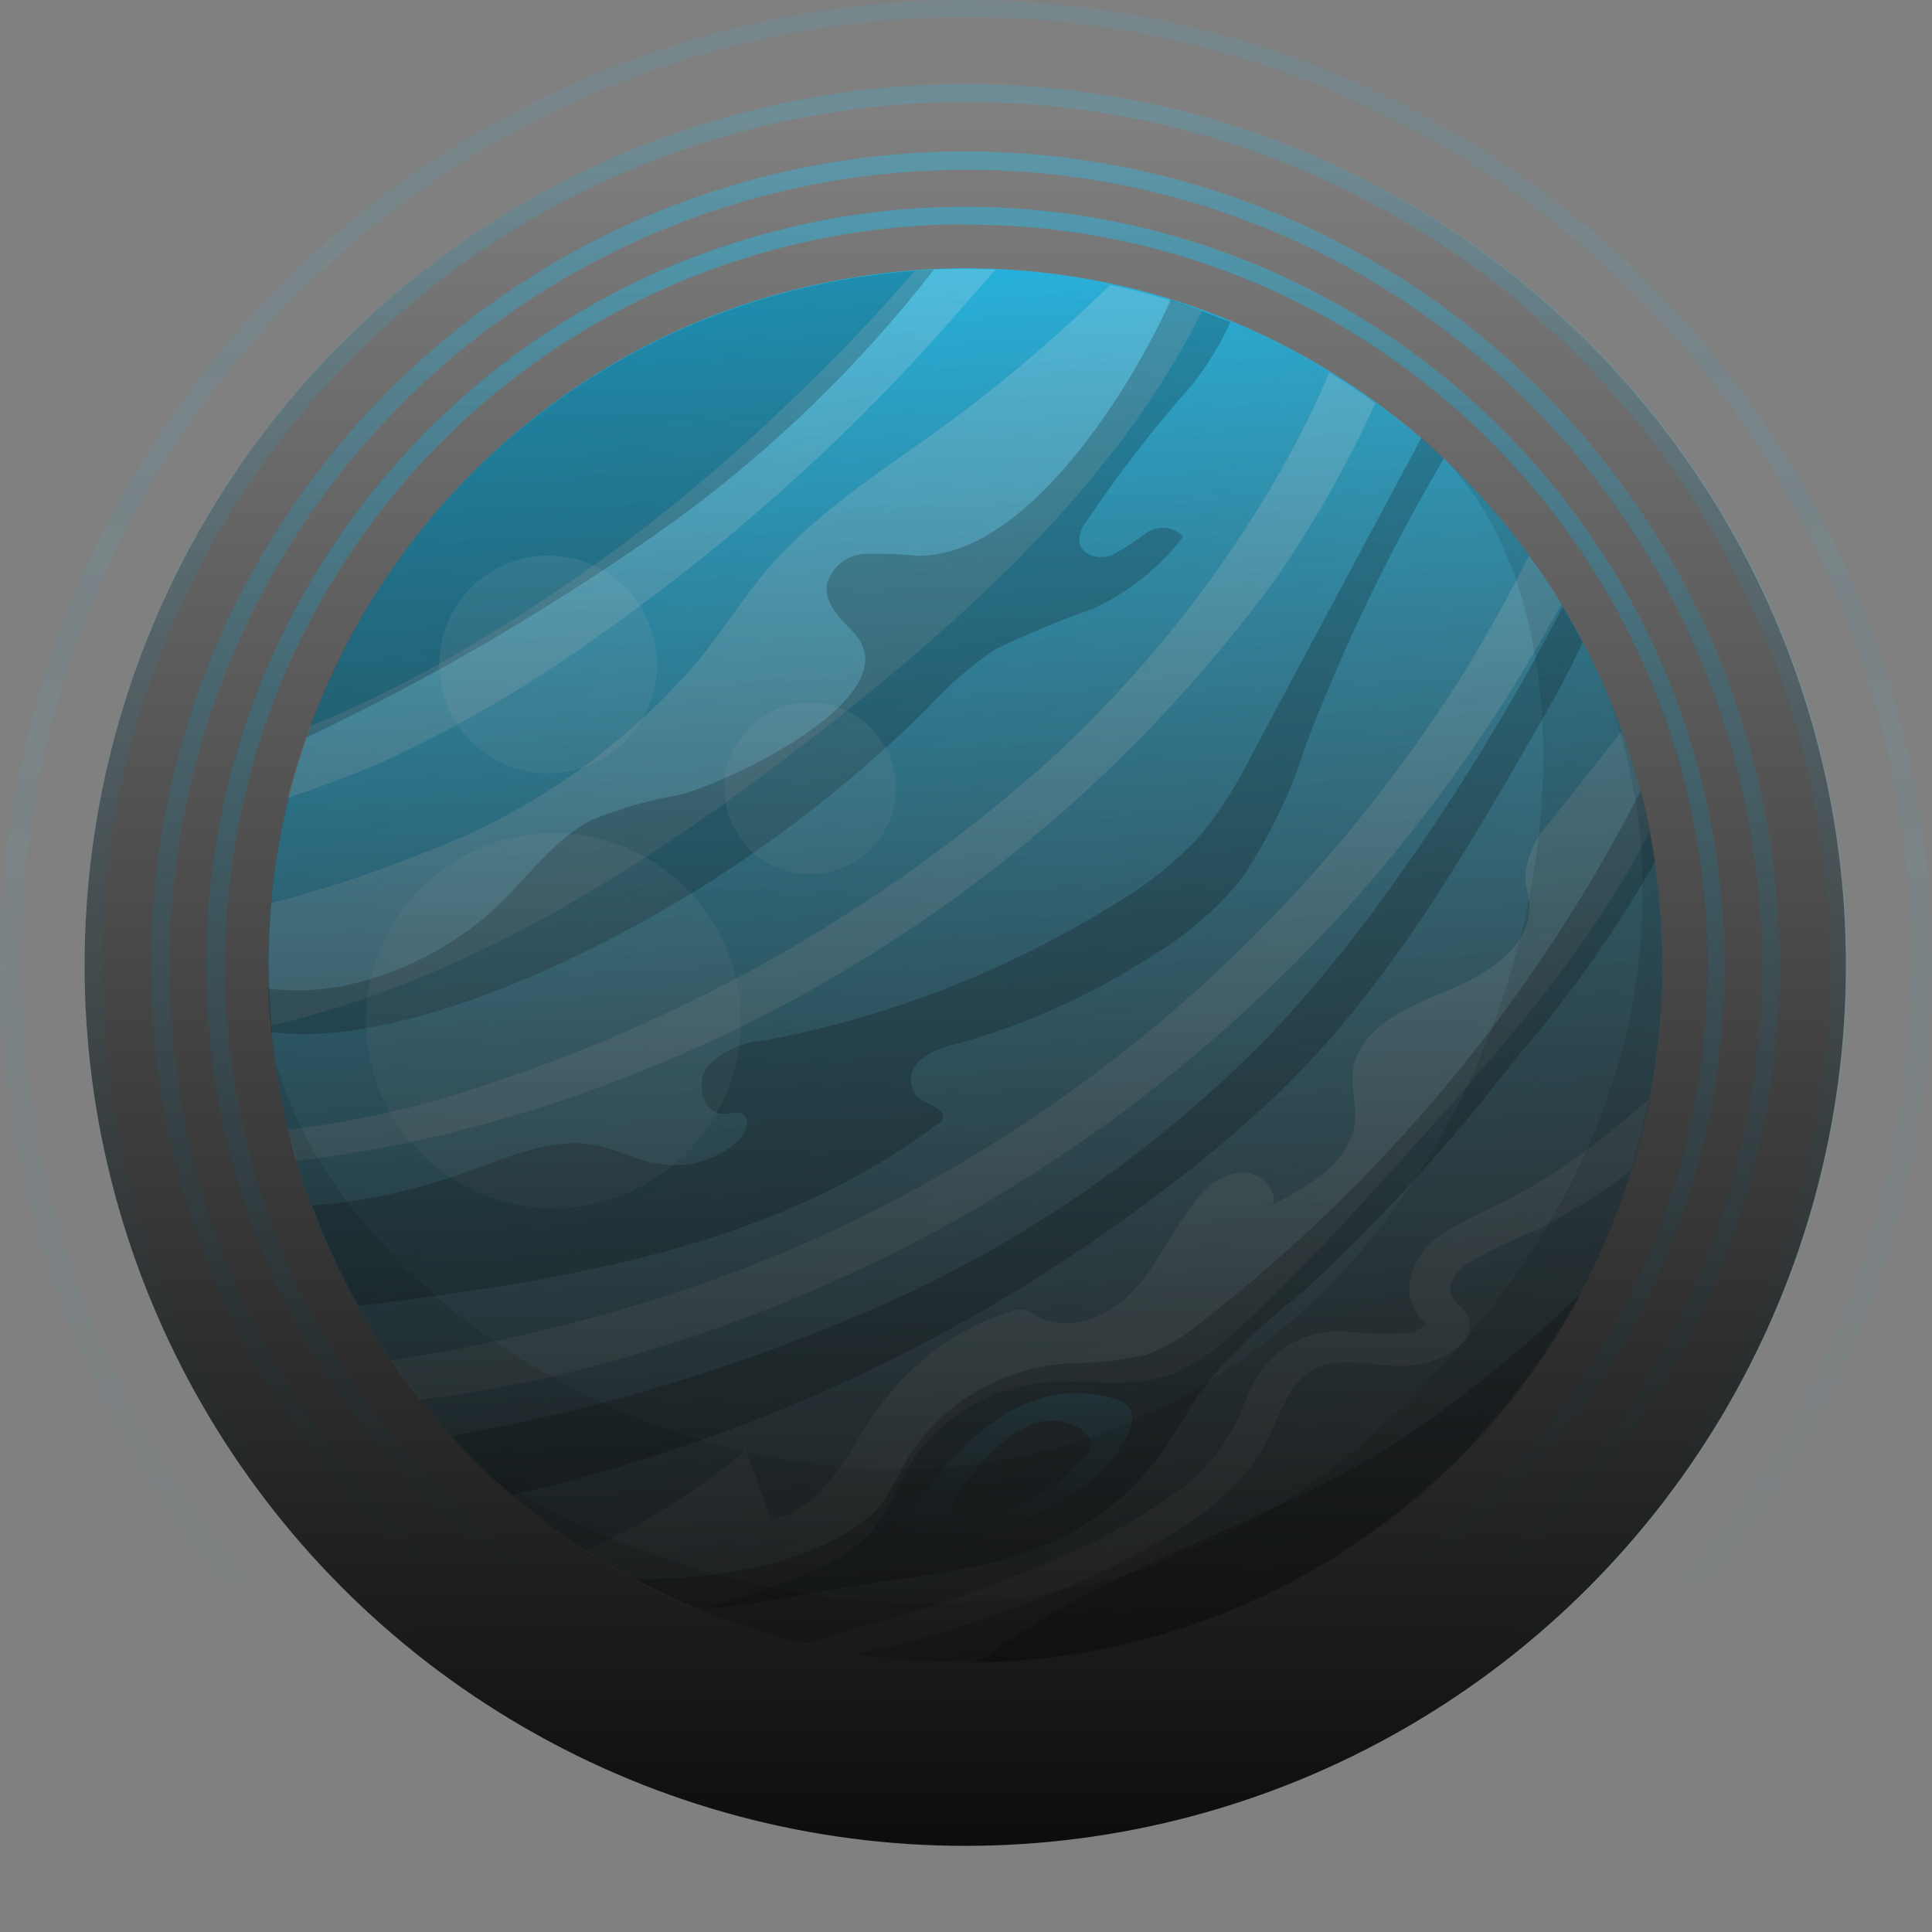 <svg width="1256" height="1256" viewBox="0 0 1256 1256" fill="none" xmlns="http://www.w3.org/2000/svg">
<rect x="0" y="0" width="1256" height="1256" fill="#808080" stroke="none"/>
<path opacity="0.5" d="M626.612 1121.52C549.099 1121.34 472.718 1102.91 403.654 1067.72C334.59 1032.53 274.785 981.571 229.083 918.968C183.381 856.365 153.067 783.879 140.595 707.38C128.123 630.881 133.845 552.52 157.296 478.644C180.748 404.768 221.27 337.454 275.581 282.152C329.892 226.851 396.466 185.118 469.909 160.333C543.352 135.549 621.6 128.409 698.316 139.492C775.032 150.575 848.059 179.57 911.483 224.128C991.339 280.261 1052.76 358.809 1087.97 449.843C1123.19 540.877 1130.62 640.307 1109.32 735.563C1088.03 830.819 1038.97 917.623 968.341 984.999C897.715 1052.37 808.696 1097.3 712.539 1114.09C684.161 1119.01 655.413 1121.5 626.612 1121.52ZM628.359 145.778C513.266 145.771 401.97 186.952 314.604 261.872C227.238 336.792 169.571 440.503 152.034 554.247C134.496 667.99 158.247 784.253 218.99 882.007C279.733 979.761 373.456 1052.55 483.207 1087.21C592.957 1121.86 711.488 1116.1 817.358 1070.96C923.228 1025.81 1009.45 944.275 1060.42 841.089C1111.39 737.903 1123.74 619.883 1095.25 508.379C1066.76 396.874 999.299 299.247 905.075 233.158C824.056 176.225 727.383 145.8 628.359 146.069V145.778Z" fill="url(#paint0_linear_2733_1389)"/>
<path opacity="0.4" d="M626.903 1156.9C543.743 1156.82 461.774 1137.14 387.641 1099.46C313.508 1061.78 249.298 1007.16 200.216 940.034C151.133 872.907 118.561 795.159 105.139 713.094C91.716 631.029 97.822 546.956 122.961 467.691C148.1 388.426 191.565 316.2 249.831 256.868C308.098 197.537 379.526 152.77 458.326 126.197C537.125 99.624 621.078 91.992 703.378 103.921C785.677 115.85 864.008 147.003 932.019 194.856C1024.12 259.539 1093.2 351.904 1129.21 458.529C1165.22 565.155 1166.29 680.486 1132.27 787.763C1098.25 895.039 1030.9 988.673 940.019 1055.06C849.136 1121.44 739.451 1157.12 626.903 1156.9ZM628.359 110.389C504.735 110.294 385.16 154.447 291.266 234.859C197.371 315.271 135.36 426.632 116.45 548.794C97.539 670.957 122.979 795.854 188.167 900.889C253.355 1005.92 353.985 1084.16 471.852 1121.44C589.72 1158.73 717.039 1152.59 830.778 1104.16C944.516 1055.72 1037.16 968.174 1091.95 857.361C1146.74 746.548 1160.06 619.785 1129.5 500.004C1098.93 380.224 1026.51 275.338 925.319 204.322C838.41 143.094 734.672 110.281 628.359 110.389Z" fill="url(#paint1_linear_2733_1389)"/>
<path opacity="0.2" d="M626.902 1201.03C498.567 1200.79 374.024 1157.5 273.216 1078.08C172.408 998.666 101.166 887.721 70.899 763.013C40.631 638.305 53.087 507.048 106.275 390.26C159.462 273.471 250.303 177.908 364.251 118.871C478.199 59.834 608.662 40.74 734.751 64.645C860.839 88.551 975.259 154.073 1059.69 250.721C1144.12 347.368 1193.67 469.549 1200.41 597.7C1207.16 725.851 1170.7 852.558 1096.88 957.532C1044.09 1033.11 973.748 1094.76 891.887 1137.17C810.027 1179.58 719.096 1201.5 626.902 1201.03ZM628.504 66.262C494.38 66.175 364.654 114.092 262.793 201.343C160.932 288.595 93.664 409.419 73.156 541.959C52.649 674.499 80.257 810.002 150.987 923.954C221.716 1037.91 330.895 1122.78 458.774 1163.23C586.653 1203.68 724.787 1197.03 848.186 1144.48C971.585 1091.93 1072.1 996.948 1131.55 876.725C1191 756.502 1205.46 618.973 1172.3 489.018C1139.15 359.062 1060.58 245.262 950.805 168.204C856.387 101.939 743.857 66.346 628.504 66.262Z" fill="url(#paint2_linear_2733_1389)"/>
<path opacity="0.1" d="M626.757 1255.93C486.168 1255.66 349.738 1208.21 239.313 1121.2C128.888 1034.19 50.854 912.648 17.706 776.03C-15.442 639.412 -1.787 495.622 56.485 367.685C114.757 239.748 214.275 135.063 339.105 70.392C463.935 5.721 606.856 -15.195 744.984 10.992C883.112 37.18 1008.46 108.957 1100.95 214.83C1193.44 320.703 1247.73 454.549 1255.13 594.936C1262.53 735.323 1222.6 874.131 1141.74 989.135C1083.85 1071.91 1006.76 1139.43 917.075 1185.89C827.385 1232.36 727.768 1256.39 626.757 1255.93ZM628.941 11.068C592.96 11.073 557.048 14.192 521.604 20.388C365.749 47.851 226.505 134.401 132.895 261.997C39.285 389.594 -1.468 548.392 19.13 705.295C39.727 862.198 120.087 1005.1 243.459 1104.21C366.83 1203.33 523.696 1251.01 681.359 1237.32C839.023 1223.63 985.321 1149.62 1089.76 1030.73C1194.2 911.83 1248.72 757.216 1241.96 599.112C1235.2 441.007 1167.69 291.61 1053.48 182.059C939.277 72.508 787.198 11.255 628.941 11.068Z" fill="url(#paint3_linear_2733_1389)"/>
<path d="M705.802 1073.84C952.302 1030.78 1117.21 796.065 1074.14 549.581C1031.06 303.097 796.314 138.183 549.813 181.236C303.313 224.29 138.404 459.006 181.479 705.491C224.554 951.975 459.301 1116.89 705.802 1073.84Z" fill="url(#paint4_linear_2733_1389)"/>
<path opacity="0.2" d="M918.329 746.075C975.42 682.724 1034.11 616.17 1072.27 541.024C1067.93 518.704 1061.89 496.747 1054.21 475.344L1008.33 533.597C998.307 543.507 992.335 556.8 991.586 570.879C991.586 575.976 993.625 580.927 994.208 586.17C997.412 614.568 966.536 633.646 940.03 644.423C913.523 655.2 881.774 669.472 879.298 698.016C878.57 707.773 881.628 717.385 881.046 727.142C879.444 754.084 851.918 770.832 827.741 782.92C830.363 771.415 817.255 761.075 805.604 762.24C799.677 763.288 794.029 765.549 789.017 768.882C784.005 772.215 779.735 776.548 776.476 781.609C761.912 799.958 752.883 821.949 737.008 838.988C721.133 856.027 694.918 867.095 674.528 855.881C671.672 853.816 668.464 852.287 665.062 851.367C662.027 851.137 658.98 851.636 656.177 852.823C621.3 864.213 591.084 886.657 570.104 916.756C550.588 944.717 534.714 982.145 501.217 987.824L485.05 942.824C453.268 969.009 418.275 991.031 380.918 1008.36C403.986 1023.26 428.359 1036.03 453.738 1046.51C477.913 1040.29 501.615 1032.36 524.665 1022.78C541.438 1016.88 556.461 1006.86 568.357 993.65C576.001 982.187 582.675 970.106 588.309 957.533C597.115 941.78 609.486 928.307 624.432 918.192C639.378 908.077 656.485 901.6 674.382 899.28C703.51 895.639 735.115 903.503 762.932 893.018C778.746 886.104 793.085 876.216 805.167 863.891C845.51 826.901 881.919 786.415 918.329 746.075Z" fill="white"/>
<path opacity="0.2" d="M1017.51 757.873C1004.51 766.41 991.099 774.284 977.31 781.465C963.554 787.542 950.179 794.448 937.259 802.145C920.656 813.65 908.131 837.825 922.695 856.029C926.773 860.835 929.249 859.816 923.86 863.456C920.477 865.548 916.619 866.75 912.646 866.951C900.109 867.361 887.558 866.972 875.071 865.786C863.485 864.776 851.852 867.088 841.534 872.453C831.216 877.818 822.641 886.014 816.815 896.078C810.844 906.563 806.911 918.214 801.377 928.991C792.859 944.7 780.913 958.289 766.423 968.749C742.429 986.185 716.534 1000.84 689.234 1012.44C658.488 1026.09 626.92 1037.81 594.714 1047.54C571.12 1054.82 546.944 1060.93 523.496 1068.65C534.565 1071.27 545.779 1073.6 557.139 1075.35C596.852 1066.66 635.811 1054.82 673.651 1039.96C701.48 1029.48 728.373 1016.67 754.044 1001.66C778.581 988.841 800.008 970.796 816.815 948.797C829.922 929.574 835.894 894.33 860.507 887.486C879.44 882.389 900.121 890.107 919.491 887.486C934.055 885.738 961.726 874.524 954.153 855.447C952.114 850.204 945.415 847.582 943.522 842.34C940.755 834.621 947.017 826.466 952.697 822.242C967.481 813.444 982.972 805.893 999.01 799.669C1020.28 788.58 1040.64 775.821 1059.89 761.514C1064.66 746.154 1068.59 730.549 1071.68 714.766C1054.43 730.117 1036.34 744.508 1017.51 757.873Z" fill="white"/>
<path opacity="0.2" d="M994.062 361.314C980.518 387.965 965.808 414.179 950.37 439.519C911.271 501.274 865.402 558.473 813.614 610.055C708.097 715.052 579.609 794.076 438.3 840.882C378.124 860.056 316.586 874.661 254.211 884.572C260.134 893.213 266.396 901.659 272.999 909.912C326.718 903.355 379.684 891.65 431.164 874.96C651.79 806.17 841.755 663.047 968.721 469.956C985.324 444.908 1000.76 418.985 1015.03 392.626C1008.19 380.975 1001.34 371.363 994.062 361.314Z" fill="white"/>
<path opacity="0.2" d="M542.578 468.354C636.807 393.935 728.851 308.158 781.427 202.283C761.949 195.206 741.995 189.512 721.715 185.244C691.136 215.08 658.742 242.998 624.719 268.837C581.027 301.459 532.966 329.857 497.721 371.508C483.157 388.693 470.923 408.062 456.942 425.829C410.012 482.089 349.581 525.531 281.3 552.092C247.167 566.115 212.136 577.84 176.439 587.19C174.182 613.452 174.182 639.86 176.439 666.122H179.206C314.36 633.646 433.639 554.131 542.578 468.354Z" fill="white"/>
<path opacity="0.2" d="M647.001 175.341C629.574 174.563 612.116 174.806 594.716 176.069C568.854 206.031 541.487 234.661 512.721 261.847C442.912 329.418 364.575 387.58 279.697 434.858C255.332 448.133 230.297 460.139 204.693 470.829L201.634 472.14C195.942 487.35 191.081 502.859 187.07 518.596C207.751 511.897 228.286 504.033 248.239 495.587C298.938 472.284 347.189 443.989 392.277 411.12C480.384 348.941 560.42 276.051 630.544 194.127C636.224 187.865 641.758 181.603 647.001 175.341Z" fill="white"/>
<path opacity="0.2" d="M886.142 279.032C888.764 273.644 891.531 267.965 894.152 262.285L888.181 257.916C880.316 252.382 872.306 247.139 864.15 242.188C860.655 250.489 857.014 258.79 853.082 266.945C839.467 294.909 824.044 321.957 806.914 347.917C771.075 402.202 728.663 451.851 680.644 495.734C576.883 588.043 455.505 658.388 323.826 702.532C286.237 715.871 247.47 725.623 208.043 731.658C201.052 732.726 194.061 733.6 187.07 734.279C188.672 741.124 190.42 747.823 192.459 754.668C234.151 749.877 275.399 741.793 315.816 730.493C522.204 673.495 703.303 548.492 829.78 375.732C850.998 344.979 869.84 312.652 886.142 279.032Z" fill="white"/>
<g opacity="0.2">
<path d="M636.223 1080.88C707.569 1079.66 777.614 1061.58 840.639 1028.12C903.663 994.656 957.881 946.766 998.866 888.356C1009.52 873.08 1019.25 857.178 1027.99 840.735C991.887 875.595 952.913 907.358 911.482 935.687C824.098 991.61 715.596 1018.7 636.223 1080.88Z" fill="black"/>
<path d="M781.864 858.796C771.168 868.061 758.948 875.403 745.745 880.495C729.859 884.291 713.581 886.198 697.247 886.175C675.798 887.072 654.877 893.109 636.249 903.779C617.62 914.449 601.827 929.439 590.202 947.486C585.258 958.084 579.462 968.263 572.871 977.923C567.709 984.227 561.502 989.597 554.52 993.797C515.198 1019.14 462.184 1026.71 412.812 1026.56C426.211 1033.85 439.756 1040.25 453.446 1046.08C493.352 1043.46 535.004 1033.55 573.308 1028.31C618.456 1022.05 665.206 1015.35 704.384 991.613C722.369 980.681 738.171 966.509 750.989 949.816C763.95 932.777 773.562 913.262 786.67 896.515C804.536 876.104 824.339 857.473 845.8 840.883C896.104 794.683 942.299 744.202 983.867 690.008C1018.14 650.598 1048.52 607.972 1074.6 562.725C1074.6 561.851 1075.47 560.832 1076.06 559.958C1073.7 544.513 1070.54 529.201 1066.59 514.084C998.124 648.486 900.917 766.174 781.864 858.796Z" fill="black"/>
<path d="M596.756 977.048C592.678 983.31 588.746 991.611 593.552 997.437C596.499 1000.11 600.35 1001.57 604.329 1001.51C629.891 1002.1 655.109 995.541 677.149 982.582C701.471 970.058 725.939 953.456 735.405 927.242C736.459 924.174 736.459 920.843 735.405 917.776C734.337 915.582 732.763 913.672 730.814 912.204C728.865 910.736 726.595 909.75 724.191 909.329C669.867 892.727 624.136 935.252 596.756 977.048Z" fill="url(#paint5_linear_2733_1389)"/>
<path d="M623.404 969.33C622.009 970.771 620.926 972.486 620.225 974.365C619.523 976.245 619.217 978.249 619.326 980.252C619.833 982.18 620.886 983.921 622.358 985.265C623.831 986.608 625.661 987.497 627.628 987.825C631.539 988.357 635.52 988.009 639.279 986.806C664.591 980.308 687.496 966.657 705.254 947.485C706.804 945.997 708.042 944.214 708.895 942.242C710.934 936.271 705.982 930.154 700.448 927.679C669.572 911.077 639.279 947.922 623.404 969.33Z" fill="black"/>
<path d="M438.446 338.741C502.045 292.45 558.818 237.445 607.097 175.342C516.502 179.415 429.213 210.571 356.515 264.78C283.817 318.989 229.053 393.759 199.305 479.422C283.046 439.737 363.077 392.657 438.446 338.741Z" fill="black"/>
<path d="M612.776 728.162C615.398 720.443 602.436 718.259 596.173 712.87C593.317 709.558 591.884 705.254 592.184 700.891C592.484 696.528 594.493 692.459 597.775 689.569C604.561 683.974 612.697 680.258 621.369 678.793C667.093 666.046 710.605 646.403 750.406 620.54C771.581 607.669 790.479 591.381 806.332 572.335C824.863 545.076 839.29 515.243 849.15 483.791C873.761 419.455 903.722 357.295 938.718 297.964C933.912 293.304 928.96 288.789 924.154 284.42L814.633 489.034C805.294 508.351 793.761 526.53 780.262 543.209C764.389 560.35 746.086 575.07 725.938 586.899C656.047 630.659 578.599 660.985 497.575 676.317C483.661 677.09 470.484 682.825 460.437 692.482C451.698 703.259 456.65 724.23 470.486 724.23C474.564 724.23 479.079 722.337 482.574 724.23C488.545 727.871 484.759 737.191 479.661 741.997C472.652 748.137 464.358 752.631 455.387 755.151C446.416 757.671 436.995 758.153 427.813 756.56C414.123 754.23 401.453 747.385 387.908 744.618C358.78 738.939 330.526 752.191 303 762.094C270.737 773.657 237.1 780.951 202.945 783.794C211.262 806.301 221.342 828.116 233.093 849.037C366.645 832.435 506.459 810.736 612.776 728.162Z" fill="black"/>
<path d="M770.358 762.968C794.244 744.487 817.004 724.598 838.518 703.404C905.658 636.122 953.719 552.674 1001.05 470.392C1010.81 453.208 1020.71 435.732 1028.87 417.528C1024.79 409.809 1020.57 402.09 1015.91 394.518C985.021 454.417 949.981 512.082 911.047 567.092C885.406 604.124 857.075 639.219 826.284 672.093C753.554 747.055 667.007 807.239 571.414 849.328C485.634 886.924 395.816 914.533 303.728 931.61L293.242 933.795C305.589 947.229 318.719 959.921 332.565 971.805C492.242 935.703 641.824 864.349 770.358 762.968Z" fill="black"/>
<path d="M602.58 460.782C615.882 446.032 630.947 432.972 647.437 421.898C668.143 412.042 689.337 403.244 710.936 395.539C733.823 384.921 753.808 368.934 769.192 348.937C766.165 345.685 762.061 343.642 757.641 343.187C753.222 342.732 748.788 343.895 745.161 346.461C738.091 351.913 730.59 356.783 722.733 361.024C714.431 364.082 702.489 361.024 701.615 351.704C701.625 347.496 703.006 343.406 705.547 340.053C726.564 308.675 749.676 278.752 774.726 250.489C784.763 237.874 793.223 224.083 799.922 209.421C787.105 204.178 774.289 199.518 761.182 194.857C760.162 197.042 759.288 199.081 758.269 201.12C732.054 256.897 666.079 362.626 595.735 361.315C584.421 360.055 573.028 359.665 561.655 360.15C555.996 360.514 550.6 362.672 546.252 366.313C541.904 369.953 538.831 374.886 537.479 380.393C536.022 392.335 546.072 401.947 554.373 410.539C594.715 451.899 473.252 508.841 441.939 516.705C422.32 520.029 403.126 525.499 384.703 533.016C360.672 545.395 344.506 568.55 325.136 587.337C317.649 594.652 309.562 601.326 300.96 607.288C277.164 624.022 250.124 635.581 221.586 641.221C206.02 644.084 190.111 644.575 174.398 642.677C174.398 652.143 175.418 661.609 176.292 670.93C236.15 678.94 314.941 648.648 354.992 630.59C447.035 589.288 530.899 531.77 602.58 460.782Z" fill="black"/>
</g>
<path opacity="0.1" d="M940.9 300.439C1058.72 424.081 1010.81 759.618 786.813 897.532C548.546 1044.91 235.857 884.425 179.203 690.588C189.28 762.134 216.323 830.232 258.075 889.2C299.827 948.169 355.078 996.297 419.216 1029.57C483.355 1062.84 554.521 1080.29 626.776 1080.46C699.032 1080.64 770.281 1063.53 834.578 1030.56C898.875 997.599 954.355 949.736 996.389 890.968C1038.42 832.201 1065.79 764.233 1076.21 692.736C1086.63 621.239 1079.8 548.288 1056.29 479.969C1032.77 411.65 993.26 349.944 941.046 300.002L940.9 300.439Z" fill="black"/>
<path opacity="0.1" d="M367.225 998.601C447.881 1055.17 544.781 1083.92 643.241 1080.48C741.702 1077.04 836.358 1041.6 912.867 979.529C989.377 917.462 1043.57 832.15 1067.23 736.519C1090.9 640.887 1082.75 540.149 1044.01 449.566C1051.15 467.042 1142.47 687.821 912.938 913.697C673.943 1148.75 367.079 998.746 312.027 953.309C329.202 969.84 347.659 984.984 367.225 998.601Z" fill="black"/>
<path opacity="0.1" d="M412.376 388.694C403.823 377.628 392.184 369.344 378.927 364.887C365.67 360.43 351.389 360.001 337.888 363.653C324.387 367.305 312.271 374.875 303.068 385.407C293.866 395.939 287.991 408.961 286.183 422.829C284.376 436.698 286.718 450.79 292.914 463.329C299.11 475.867 308.882 486.289 320.996 493.279C333.11 500.268 347.024 503.513 360.981 502.602C374.937 501.691 388.311 496.666 399.414 488.161C406.813 482.493 413.02 475.42 417.678 467.348C422.336 459.275 425.354 450.362 426.559 441.12C427.763 431.878 427.13 422.489 424.696 413.493C422.262 404.496 418.076 396.069 412.376 388.694ZM285.524 566.948C266.41 581.637 252.081 601.663 244.348 624.495C236.616 647.326 235.826 671.938 242.079 695.218C248.333 718.498 261.349 739.401 279.482 755.285C297.615 771.169 320.051 781.32 343.952 784.455C367.854 787.59 392.149 783.569 413.765 772.899C435.381 762.229 453.348 745.389 465.395 724.51C477.442 703.63 483.027 679.648 481.444 655.595C479.862 631.541 471.183 608.497 456.505 589.376C446.766 576.657 434.612 565.985 420.741 557.971C406.869 549.958 391.553 544.761 375.669 542.677C359.785 540.594 343.647 541.665 328.178 545.83C312.709 549.995 298.214 557.172 285.524 566.948ZM492.624 468.355C483.878 475.081 477.323 484.249 473.789 494.7C470.254 505.151 469.898 516.416 472.766 527.069C475.635 537.722 481.598 547.286 489.902 554.55C498.206 561.814 508.478 566.452 519.418 567.878C530.359 569.304 541.477 567.454 551.366 562.562C561.255 557.669 569.47 549.954 574.974 540.392C580.477 530.83 583.022 519.85 582.284 508.842C581.547 497.834 577.562 487.292 570.832 478.549C561.812 466.829 548.505 459.172 533.839 457.26C519.173 455.348 504.348 459.339 492.624 468.355Z" fill="white"/>
<circle cx="627.5" cy="627.5" r="572.5" fill="url(#paint6_linear_2733_1389)"/>
<defs>
<linearGradient id="paint0_linear_2733_1389" x1="627.687" y1="134.42" x2="627.687" y2="1121.52" gradientUnits="userSpaceOnUse">
<stop stop-color="#2AC0EE"/>
<stop offset="1" stop-color="#2AC0EE" stop-opacity="0"/>
</linearGradient>
<linearGradient id="paint1_linear_2733_1389" x1="627.613" y1="98.447" x2="627.613" y2="1156.9" gradientUnits="userSpaceOnUse">
<stop stop-color="#2AC0EE"/>
<stop offset="1" stop-color="#2AC0EE" stop-opacity="0"/>
</linearGradient>
<linearGradient id="paint2_linear_2733_1389" x1="627.966" y1="54.611" x2="627.966" y2="1201.04" gradientUnits="userSpaceOnUse">
<stop stop-color="#2AC0EE"/>
<stop offset="1" stop-color="#2AC0EE" stop-opacity="0"/>
</linearGradient>
<linearGradient id="paint3_linear_2733_1389" x1="628" y1="0" x2="628" y2="1255.94" gradientUnits="userSpaceOnUse">
<stop stop-color="#2AC0EE"/>
<stop offset="1" stop-color="#2AC0EE" stop-opacity="0"/>
</linearGradient>
<linearGradient id="paint4_linear_2733_1389" x1="549.813" y1="181.237" x2="705.715" y2="1073.85" gradientUnits="userSpaceOnUse">
<stop stop-color="#2AC0EE"/>
<stop offset="1" stop-color="#2AC0EE" stop-opacity="0"/>
</linearGradient>
<linearGradient id="paint5_linear_2733_1389" x1="663.768" y1="905.646" x2="663.768" y2="1001.55" gradientUnits="userSpaceOnUse">
<stop stop-color="#2AC0EE"/>
<stop offset="1" stop-color="#2AC0EE" stop-opacity="0"/>
</linearGradient>
<linearGradient id="paint6_linear_2733_1389" x1="644.5" y1="-207.5" x2="644.5" y2="1322.5" gradientUnits="userSpaceOnUse">
<stop offset="0.185" stop-opacity="0"/>
<stop offset="1"/>
</linearGradient>
</defs>
</svg>
